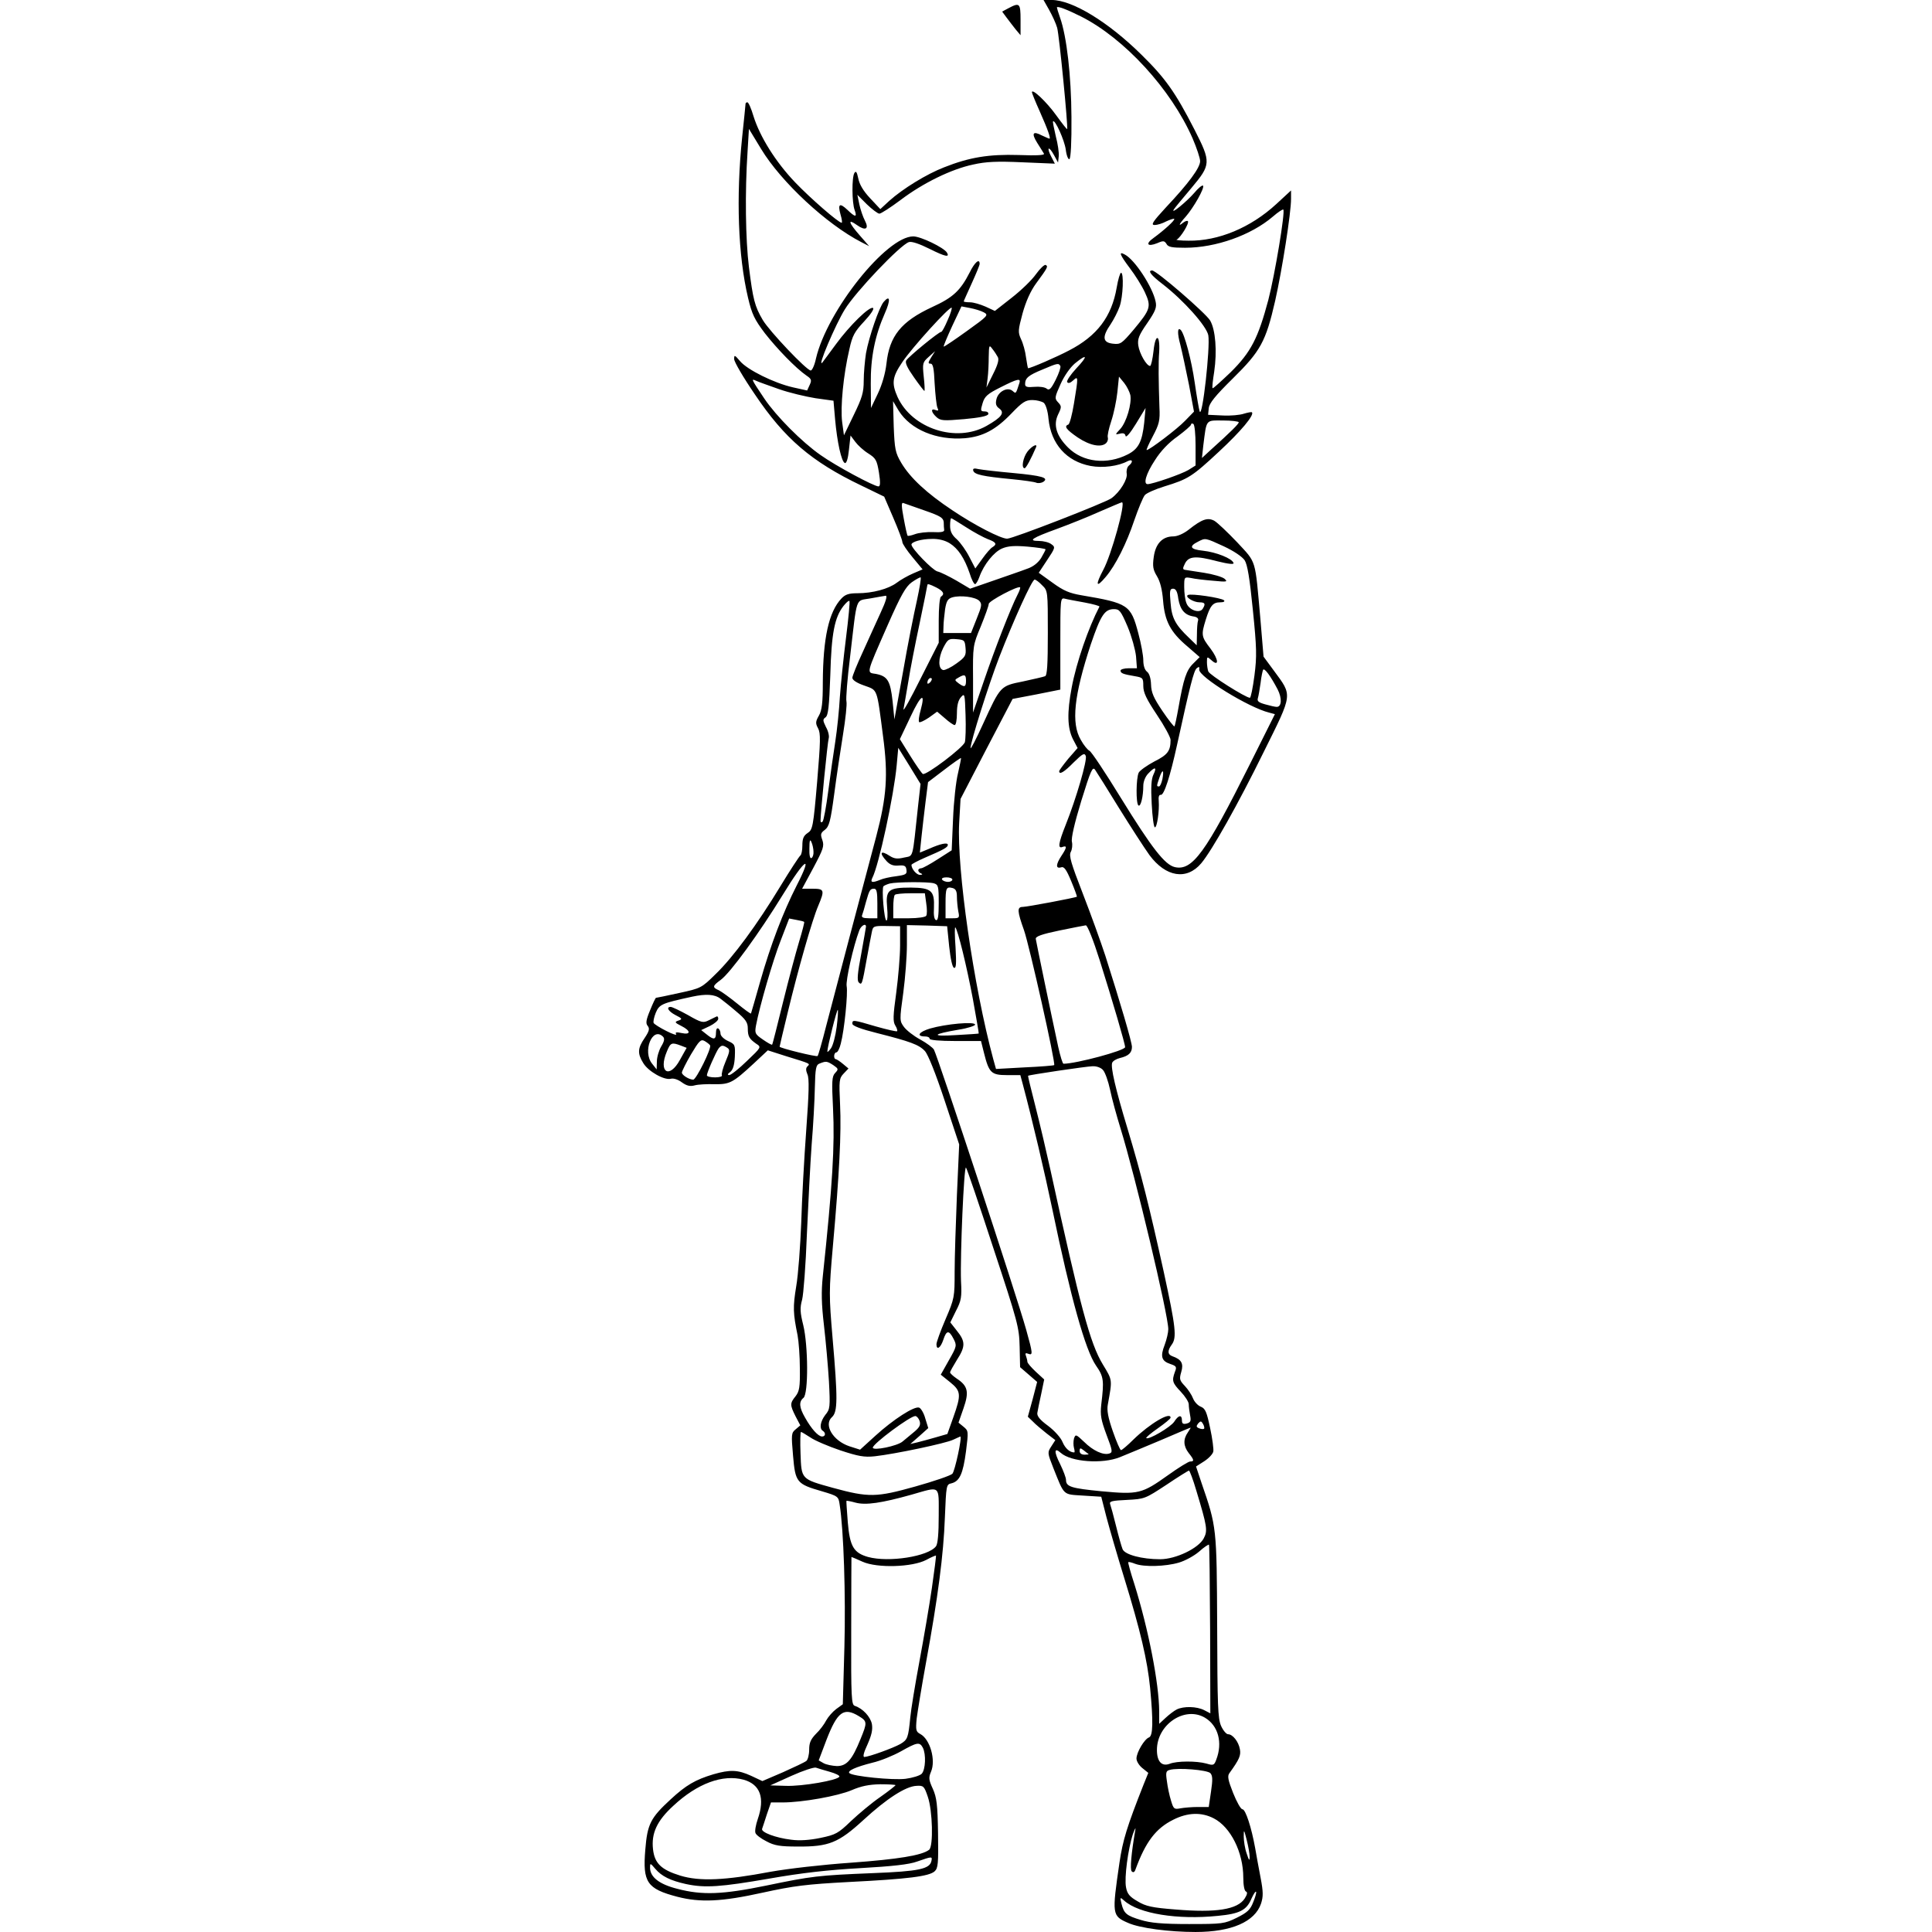 <?xml version="1.0" standalone="no"?>
<!DOCTYPE svg PUBLIC "-//W3C//DTD SVG 20010904//EN"
 "http://www.w3.org/TR/2001/REC-SVG-20010904/DTD/svg10.dtd">
<svg version="1.0" xmlns="http://www.w3.org/2000/svg"
 width="850pt" height="850pt" viewBox="0 0 850 850"
 preserveAspectRatio="xMidYMid meet">
<g transform="translate(0,850) scale(0.1,-0.1)"
fill="#000000" stroke="none">
<path d="M4616 8456 c14 -25 30 -60 35 -78 9 -30 49 -439 44 -446 -1 -2 -23
26 -49 62 -41 57 -106 119 -106 100 0 -3 15 -41 34 -83 36 -81 50 -121 43
-121 -3 0 -17 7 -33 14 -40 21 -47 10 -21 -32 13 -20 26 -42 30 -48 4 -7 -31
-9 -111 -6 -132 4 -217 -10 -328 -54 -78 -30 -183 -95 -242 -148 l-39 -36 -45
48 c-30 32 -47 61 -52 87 -6 28 -10 35 -17 24 -12 -19 -11 -131 1 -163 12 -33
3 -33 -32 1 -34 32 -43 26 -30 -21 6 -20 8 -36 5 -36 -14 0 -137 107 -205 178
-86 90 -155 201 -183 291 -10 34 -22 61 -27 61 -4 0 -8 -3 -8 -7 0 -5 -7 -71
-15 -148 -27 -263 -18 -519 26 -705 17 -72 28 -95 74 -156 54 -69 136 -154
184 -187 21 -14 23 -20 13 -41 l-11 -24 -63 14 c-83 19 -200 77 -232 115 -24
28 -26 29 -26 9 0 -12 41 -82 91 -155 131 -195 249 -296 468 -401 l101 -49 40
-93 c22 -51 40 -99 40 -107 0 -7 20 -37 45 -67 l44 -53 -42 -18 c-23 -10 -55
-28 -72 -41 -36 -27 -106 -46 -173 -46 -37 0 -53 -5 -70 -23 -56 -59 -81 -175
-82 -369 0 -91 -4 -123 -17 -146 -15 -26 -16 -34 -4 -56 12 -22 11 -56 -4
-236 -17 -199 -20 -211 -42 -225 -18 -12 -23 -25 -23 -55 0 -21 -4 -41 -9 -44
-5 -4 -44 -63 -87 -134 -103 -170 -209 -314 -286 -388 -62 -61 -64 -62 -161
-83 -54 -12 -99 -21 -101 -21 -2 0 -14 -25 -26 -55 -18 -43 -20 -58 -10 -69 9
-12 6 -23 -14 -53 -31 -45 -32 -68 -6 -110 22 -37 93 -77 122 -69 12 3 32 -4
48 -16 21 -15 36 -19 57 -13 15 4 54 6 86 5 68 -1 81 6 173 91 l62 58 78 -25
c114 -35 109 -33 96 -46 -7 -7 -7 -17 0 -34 9 -18 7 -83 -5 -247 -9 -122 -19
-305 -22 -407 -4 -102 -13 -227 -22 -279 -15 -92 -14 -118 6 -216 5 -27 10
-93 10 -146 1 -82 -2 -100 -19 -122 -25 -31 -25 -38 0 -88 l21 -40 -20 -17
c-20 -16 -20 -23 -12 -116 10 -118 16 -125 127 -157 71 -21 73 -23 78 -58 18
-113 27 -401 21 -627 l-7 -252 -29 -21 c-16 -12 -35 -34 -44 -50 -8 -16 -28
-43 -45 -59 -23 -24 -30 -39 -30 -70 0 -22 -6 -44 -12 -49 -7 -6 -54 -28 -103
-50 l-91 -39 -49 23 c-59 27 -93 28 -166 7 -80 -24 -121 -48 -188 -110 -89
-82 -103 -109 -112 -222 -12 -143 7 -172 141 -207 101 -26 194 -22 375 18 137
30 192 37 380 47 260 13 353 25 377 47 15 14 17 33 15 167 -2 127 -6 158 -23
196 -18 39 -19 49 -8 75 22 51 -4 143 -47 166 -19 10 -21 17 -16 68 4 31 22
142 41 246 53 289 77 475 83 637 6 144 6 147 29 152 36 9 51 42 64 141 11 88
11 90 -11 108 l-22 18 22 63 c25 72 20 98 -30 131 -16 11 -29 23 -29 27 0 4
14 29 30 55 38 59 38 81 0 128 l-29 37 25 51 c23 44 26 60 22 131 -4 112 13
510 22 499 4 -4 58 -163 120 -353 108 -327 114 -350 116 -435 l2 -90 37 -32
38 -33 -20 -77 -21 -76 22 -21 c11 -12 39 -35 60 -52 l39 -30 -18 -28 c-17
-26 -17 -28 9 -94 50 -125 41 -116 131 -122 l80 -5 23 -90 c13 -49 48 -170 78
-267 72 -234 102 -363 114 -484 14 -148 13 -211 -5 -218 -20 -7 -55 -66 -55
-93 0 -12 12 -31 26 -42 l26 -21 -21 -52 c-73 -185 -91 -243 -106 -344 -33
-227 -33 -233 38 -264 51 -23 181 -40 297 -40 158 0 261 45 288 125 10 31 10
51 -2 114 -8 42 -19 101 -24 131 -16 89 -42 170 -56 170 -7 0 -25 32 -41 72
-22 56 -26 74 -16 87 44 61 51 78 46 105 -6 34 -32 66 -52 66 -8 0 -22 17 -31
37 -14 33 -16 88 -17 438 -2 436 -2 437 -69 631 l-24 72 36 23 c20 13 38 32
40 43 2 10 -4 57 -14 103 -15 71 -21 86 -41 94 -13 5 -28 21 -34 36 -6 16 -22
40 -36 55 -24 25 -25 31 -16 62 11 37 1 55 -39 69 -22 8 -22 25 -3 51 23 31
18 76 -35 320 -64 290 -98 426 -159 629 -54 178 -75 271 -68 291 3 8 18 17 34
21 38 9 53 23 53 49 0 21 -52 197 -117 401 -20 61 -64 183 -99 273 -52 134
-62 167 -53 184 6 11 8 31 5 44 -4 16 11 81 41 180 42 136 50 153 61 137 7
-10 54 -85 105 -168 51 -82 111 -175 134 -207 72 -97 164 -112 228 -36 47 56
162 260 275 490 129 260 127 245 44 358 l-45 61 -14 167 c-24 268 -16 243
-102 336 -42 44 -87 87 -101 95 -29 15 -54 7 -113 -40 -22 -17 -49 -29 -67
-29 -48 0 -78 -32 -86 -90 -6 -42 -3 -57 14 -85 14 -23 23 -58 27 -107 7 -90
32 -139 107 -202 l54 -47 -28 -28 c-31 -30 -43 -68 -65 -193 -8 -45 -16 -82
-18 -84 -2 -2 -26 28 -53 68 -39 58 -49 81 -50 117 -1 28 -8 49 -18 56 -10 8
-16 27 -16 50 0 21 -10 75 -22 119 -33 125 -44 132 -250 167 -53 9 -79 20
-127 55 l-61 44 37 56 c36 54 37 57 18 70 -10 8 -35 14 -54 14 -51 0 -31 13
79 53 52 19 137 53 188 76 51 22 95 41 98 41 18 0 -47 -233 -82 -297 -36 -68
-32 -82 10 -32 44 51 93 150 126 249 18 52 39 103 47 112 8 9 47 26 86 38 104
32 121 42 240 153 98 91 156 161 145 173 -3 2 -18 -1 -35 -6 -17 -6 -59 -10
-94 -8 l-64 3 3 29 c2 22 29 55 105 130 123 121 146 163 187 342 31 138 70
387 70 449 l0 37 -65 -60 c-113 -104 -255 -163 -386 -161 -35 0 -59 3 -52 5
16 7 57 73 49 81 -3 3 -12 0 -21 -7 -23 -19 -18 -6 11 26 35 40 84 126 77 137
-3 4 -21 -10 -39 -32 -34 -39 -105 -97 -90 -73 4 7 39 49 77 94 87 104 88 113
14 258 -84 164 -128 226 -234 330 -145 143 -302 239 -393 240 l-37 0 25 -44z
m139 -28 c191 -96 397 -320 492 -537 18 -42 33 -87 33 -100 0 -29 -51 -98
-150 -203 -59 -64 -68 -78 -50 -78 11 0 35 7 51 16 17 8 33 13 35 11 5 -5 -43
-49 -91 -84 -37 -26 -27 -40 16 -23 27 12 32 11 41 -3 7 -14 24 -17 82 -17
135 0 290 55 386 137 23 20 43 33 46 31 9 -10 -37 -286 -66 -398 -45 -168 -76
-229 -166 -318 -42 -40 -77 -72 -79 -70 -3 2 1 35 7 73 13 89 6 184 -18 225
-19 32 -236 220 -255 220 -21 0 -6 -20 46 -60 92 -71 193 -184 201 -225 9 -52
-26 -368 -38 -335 -3 8 -13 66 -22 128 -14 98 -45 214 -61 230 -15 15 -16 -14
-2 -65 8 -32 25 -111 38 -176 l22 -118 -39 -40 c-34 -36 -157 -129 -169 -129
-3 0 9 27 27 61 28 53 32 69 29 127 -4 118 -5 196 -1 245 4 78 -17 81 -25 3
-4 -36 -11 -66 -15 -66 -16 0 -47 55 -52 90 -4 28 2 45 39 98 37 54 43 70 37
96 -13 63 -91 183 -135 206 -29 16 -23 0 22 -60 23 -30 53 -78 66 -106 29 -63
25 -75 -50 -165 -52 -61 -57 -65 -91 -61 -45 5 -48 30 -10 85 14 21 32 56 40
79 15 43 19 148 6 148 -4 0 -13 -29 -19 -65 -22 -128 -86 -213 -210 -277 -53
-28 -168 -78 -180 -78 -1 0 -5 21 -9 48 -3 26 -13 62 -22 80 -14 31 -13 39 7
114 15 53 35 98 60 132 50 68 53 74 42 80 -5 4 -25 -15 -43 -40 -18 -26 -66
-72 -107 -104 l-74 -58 -41 19 c-23 10 -53 19 -68 19 -16 0 -28 2 -28 4 0 2
16 37 35 79 19 42 35 80 35 86 0 26 -22 7 -44 -38 -41 -80 -73 -110 -165 -152
-136 -63 -188 -127 -201 -249 -5 -43 -19 -92 -38 -132 l-30 -63 -1 106 c-1
116 18 211 62 311 26 58 23 83 -5 50 -20 -23 -65 -154 -78 -226 -5 -33 -10
-87 -10 -121 0 -52 -7 -75 -44 -151 l-43 -89 -8 59 c-8 65 5 205 32 320 13 60
23 77 65 122 28 30 45 55 39 59 -15 9 -103 -77 -163 -159 -28 -39 -56 -75 -60
-81 -25 -27 58 168 99 234 48 78 244 284 282 296 12 4 47 -8 91 -30 68 -34 90
-39 76 -16 -14 22 -115 71 -148 71 -118 0 -379 -327 -428 -537 -6 -29 -17 -53
-23 -53 -18 0 -182 173 -211 222 -36 61 -43 91 -61 233 -15 121 -18 330 -6
509 l6 99 54 -89 c88 -145 287 -330 440 -409 l35 -18 -42 48 c-49 56 -54 75
-12 45 38 -27 55 -18 35 20 -8 15 -19 47 -24 70 l-9 43 42 -42 c23 -22 48 -41
55 -41 7 0 49 27 93 60 99 75 224 136 319 156 57 13 106 15 217 10 l143 -6
-16 31 c-22 42 -11 49 12 7 l18 -33 3 27 c2 15 -4 55 -13 89 -8 34 -14 64 -12
65 9 9 50 -82 56 -124 3 -26 11 -45 16 -42 6 3 10 75 9 185 -1 183 -21 355
-50 437 -8 22 -14 43 -14 45 0 8 43 -8 105 -39z m-586 -1337 c-12 -28 -24 -51
-28 -51 -11 0 -145 -110 -154 -126 -6 -10 5 -33 34 -74 23 -33 44 -60 46 -60
2 0 1 28 -3 63 -6 59 -5 63 22 87 l28 25 -17 -27 c-14 -23 -15 -28 -3 -28 11
0 15 -20 18 -87 3 -49 8 -96 12 -106 6 -13 5 -16 -8 -11 -22 9 -20 -9 4 -31
18 -16 30 -17 122 -9 65 6 103 13 106 22 2 7 -5 12 -16 12 -18 0 -19 3 -9 36
9 30 21 41 79 70 75 38 90 41 83 19 -16 -49 -15 -48 -30 -35 -22 19 -63 -2
-71 -36 -5 -20 -2 -31 12 -41 26 -19 11 -39 -56 -77 -133 -75 -327 -12 -391
127 -27 61 -24 88 21 154 41 62 209 247 217 239 2 -2 -5 -27 -18 -55z m159 35
c22 -12 20 -15 -75 -83 -54 -39 -99 -69 -101 -68 -2 2 15 42 37 90 l41 87 37
-7 c21 -4 48 -12 61 -19z m62 -197 c6 -11 0 -34 -21 -75 l-29 -59 5 40 c3 22
5 65 5 95 1 52 2 54 16 35 9 -11 19 -27 24 -36z m346 -49 c-26 -28 -44 -55
-41 -61 5 -7 14 -4 26 7 23 21 24 19 4 -101 -8 -49 -19 -91 -25 -93 -20 -7 -9
-22 42 -57 54 -36 104 -45 125 -24 6 6 9 17 7 24 -3 7 4 39 15 72 11 33 23 90
27 128 l7 68 23 -28 c12 -15 24 -40 27 -53 7 -38 -17 -119 -44 -149 -24 -26
-24 -26 -2 -21 15 4 23 1 25 -10 2 -9 21 13 46 54 l42 69 -6 -65 c-9 -83 -25
-115 -72 -139 -92 -47 -198 -35 -263 30 -51 51 -66 99 -44 145 16 33 16 37 0
54 -16 17 -15 22 11 80 16 36 42 73 63 91 55 45 59 34 7 -21z m-71 10 c3 -5
-6 -32 -20 -60 -21 -42 -29 -49 -40 -40 -8 7 -33 10 -55 8 -31 -3 -40 0 -40
12 0 27 15 39 76 64 68 29 71 29 79 16z m-1238 -102 c45 -16 118 -33 161 -40
l79 -11 7 -81 c9 -101 28 -188 43 -193 7 -3 14 19 18 58 l7 63 21 -28 c11 -15
36 -38 57 -51 33 -21 38 -29 47 -84 7 -44 6 -61 -2 -61 -20 0 -189 91 -255
138 -83 58 -195 171 -247 248 -59 88 -59 89 -37 79 10 -5 56 -21 101 -37z
m1165 -60 c9 -8 18 -36 21 -71 11 -110 79 -187 185 -207 54 -10 122 -1 163 21
22 11 26 -3 5 -20 -7 -6 -11 -21 -9 -34 5 -25 -29 -81 -67 -109 -28 -20 -434
-178 -459 -178 -28 0 -143 59 -241 125 -113 75 -186 143 -225 209 -26 44 -29
60 -33 160 l-3 111 25 -42 c52 -83 166 -131 291 -121 79 7 136 37 205 109 48
50 62 59 92 59 19 0 41 -6 50 -12z m858 -86 c0 -7 -35 -42 -124 -122 l-38 -35
6 55 c15 118 9 110 87 110 38 0 69 -4 69 -8z m-190 -102 l0 -88 -32 -20 c-30
-18 -157 -62 -179 -62 -20 0 -7 46 32 105 25 40 61 78 100 105 32 24 59 47 59
52 0 5 5 6 10 3 6 -3 10 -46 10 -95z m-1192 -286 c69 -24 82 -32 84 -51 0 -13
1 -28 2 -35 1 -8 -15 -11 -49 -9 -28 1 -63 -3 -79 -9 -16 -6 -31 -9 -33 -7 -2
2 -10 37 -17 76 -10 53 -11 71 -2 68 6 -2 48 -17 94 -33z m183 -74 c34 -22 77
-45 95 -52 36 -13 42 -22 21 -35 -8 -4 -28 -27 -45 -51 l-31 -43 -26 50 c-14
28 -39 63 -55 78 -22 19 -30 35 -30 60 0 18 2 33 5 33 2 0 32 -18 66 -40z
m-73 -70 c37 -23 65 -65 88 -132 8 -27 19 -48 24 -48 4 0 13 15 19 32 19 54
64 110 100 125 26 11 54 13 113 8 43 -4 78 -9 78 -12 0 -3 -9 -20 -20 -39 -14
-21 -35 -38 -63 -47 -23 -9 -88 -31 -145 -51 l-104 -36 -59 35 c-33 19 -71 38
-85 41 -22 6 -114 101 -114 118 0 12 44 25 90 25 28 1 57 -6 78 -19z m1207
-14 c43 -20 80 -45 91 -61 12 -19 22 -77 36 -218 17 -168 18 -204 7 -289 -7
-54 -16 -98 -20 -98 -18 0 -177 100 -183 116 -3 8 -6 27 -6 41 0 25 1 25 19 9
35 -32 33 2 -3 50 -41 53 -42 60 -21 128 19 61 31 76 63 76 16 0 22 4 17 9
-12 11 -146 31 -159 23 -14 -8 25 -32 51 -32 25 0 28 -7 14 -29 -14 -21 -60
-5 -71 25 -6 14 -10 46 -10 71 0 45 0 45 30 40 16 -4 60 -9 97 -12 61 -6 66
-5 50 9 -10 8 -51 20 -90 26 -40 6 -78 12 -84 13 -10 2 -10 7 0 27 16 33 47
36 141 11 52 -13 76 -15 73 -8 -6 20 -77 48 -134 54 -57 6 -64 19 -22 40 33
17 31 17 114 -21z m-1351 -238 c-13 -57 -41 -197 -61 -313 l-38 -210 -8 80
c-10 90 -22 110 -73 120 -42 7 -46 -7 51 214 59 134 80 170 106 189 17 12 35
22 39 22 4 0 -4 -46 -16 -102z m551 67 c25 -24 25 -26 25 -210 0 -139 -3 -187
-12 -190 -7 -3 -51 -13 -97 -23 -100 -20 -99 -19 -176 -187 -30 -66 -55 -114
-55 -106 0 27 80 280 126 399 62 160 144 342 156 342 5 0 20 -11 33 -25z
m-465 -10 c31 -16 37 -29 20 -40 -6 -3 -10 -50 -10 -105 l0 -98 -80 -158 c-44
-88 -77 -148 -75 -134 3 14 12 68 21 120 8 52 31 169 50 258 19 90 34 166 34
168 0 7 10 4 40 -11z m356 -33 c-28 -54 -99 -236 -147 -377 l-48 -140 0 147
c-1 147 -1 148 34 232 19 47 35 91 35 99 0 13 129 81 138 73 2 -2 -3 -17 -12
-34z m708 -16 c8 -48 28 -72 66 -78 16 -2 24 -9 21 -18 -3 -8 -5 -36 -5 -62
l-1 -47 -33 32 c-61 58 -77 88 -82 155 -5 53 -3 62 11 62 12 0 19 -12 23 -44z
m-1308 -58 c-18 -40 -54 -118 -79 -174 -26 -56 -47 -108 -47 -116 0 -10 20
-23 52 -34 60 -22 55 -7 83 -223 23 -172 16 -266 -30 -441 -59 -220 -184 -695
-220 -833 -18 -71 -35 -131 -38 -133 -5 -5 -167 35 -167 41 0 2 16 70 36 152
46 191 108 408 134 468 29 69 27 75 -25 75 l-46 0 50 93 c43 81 48 95 39 121
-9 25 -8 31 11 45 19 15 25 37 41 156 10 77 28 196 39 264 11 68 18 133 15
145 -3 12 4 100 16 196 32 273 22 245 88 257 31 6 63 11 69 12 8 0 -1 -28 -21
-71z m432 49 c13 -14 12 -22 -11 -79 l-25 -63 -61 0 -61 0 1 30 c0 17 4 50 7
75 6 36 12 46 32 52 36 10 100 2 118 -15z m465 -8 c37 -7 66 -15 64 -18 -48
-92 -101 -244 -122 -356 -21 -111 -19 -177 5 -226 l21 -40 -41 -47 c-22 -27
-40 -51 -40 -55 0 -17 22 -4 64 39 39 38 47 43 53 28 7 -18 -42 -187 -88 -302
-33 -83 -36 -107 -14 -98 20 7 19 -3 -5 -39 -25 -38 -26 -58 -2 -51 13 5 23
-8 45 -61 15 -36 26 -67 25 -68 -7 -5 -220 -45 -238 -45 -26 0 -25 -18 5 -102
24 -68 140 -586 133 -594 -2 -2 -61 -7 -130 -10 l-126 -7 -12 43 c-87 322
-161 839 -150 1040 l6 105 114 220 115 220 105 20 105 21 0 202 c0 198 0 203
20 198 11 -3 50 -10 88 -17z m-1051 -156 c-11 -87 -23 -204 -27 -260 -3 -56
-12 -143 -20 -195 -8 -51 -22 -149 -31 -218 -9 -69 -20 -129 -25 -135 -6 -5
-9 -3 -9 5 0 35 31 347 36 362 3 9 -2 32 -12 49 -14 29 -15 34 -2 43 12 9 16
48 21 186 5 185 19 254 58 304 12 15 23 25 26 22 3 -2 -4 -76 -15 -163z m1239
50 c18 -43 34 -102 37 -130 l4 -53 -36 0 c-20 0 -36 -5 -36 -10 0 -12 10 -16
63 -25 35 -6 37 -8 37 -43 0 -29 14 -58 60 -127 33 -49 60 -99 60 -110 0 -49
-13 -66 -71 -95 -32 -17 -63 -39 -69 -49 -12 -24 -13 -138 -1 -145 10 -6 21
41 21 87 0 18 9 41 22 54 29 31 39 29 23 -4 -10 -21 -12 -55 -8 -130 3 -57 9
-103 14 -103 10 0 20 74 17 115 -2 19 1 29 9 28 14 -3 41 80 72 222 57 260 73
324 86 335 10 8 13 7 11 -6 -2 -32 218 -167 307 -189 l26 -7 -110 -220 c-195
-390 -253 -470 -330 -453 -44 10 -101 83 -238 305 -68 111 -130 204 -138 207
-7 3 -25 24 -38 48 -43 73 -30 195 44 420 44 129 61 155 102 155 24 0 30 -7
60 -77z m-713 -94 c3 -33 -1 -40 -40 -68 -23 -17 -50 -30 -58 -29 -23 5 -23
52 0 98 20 38 24 41 58 38 35 -3 37 -5 40 -39z m1373 -182 c20 -39 18 -77 -4
-77 -7 0 -29 5 -50 11 -29 8 -37 14 -33 27 3 9 8 40 12 67 3 28 9 54 11 58 6
10 33 -27 64 -86z m-1371 38 c0 -28 -7 -30 -33 -11 -18 14 -18 15 0 25 27 16
33 13 33 -14z m-158 -7 c-7 -7 -12 -8 -12 -2 0 14 12 26 19 19 2 -3 -1 -11 -7
-17z m153 -263 c-6 -23 -171 -148 -185 -140 -5 3 -30 39 -55 79 l-46 74 47 99
c46 98 67 111 44 27 -7 -25 -10 -47 -6 -51 3 -3 22 6 43 20 l36 26 34 -29 c19
-17 38 -30 43 -30 6 0 10 23 10 52 0 35 6 58 18 71 16 18 17 15 20 -79 2 -55
0 -108 -3 -119z m-206 -282 c-26 -241 -19 -216 -62 -226 -29 -7 -43 -5 -62 7
-41 27 -49 15 -14 -23 15 -16 30 -21 52 -19 26 2 33 -1 35 -19 3 -19 -3 -22
-45 -28 -26 -3 -58 -10 -71 -16 -35 -14 -44 -12 -34 9 28 53 95 363 107 495
l7 77 49 -79 49 -80 -11 -98z m176 146 c-9 -35 -19 -126 -22 -202 l-6 -138
-61 -39 c-34 -22 -67 -40 -73 -40 -7 0 -13 -4 -13 -9 0 -5 6 -12 13 -14 7 -3
5 -6 -5 -6 -15 -1 -38 26 -38 44 0 3 26 17 58 31 84 36 102 46 102 57 0 12
-33 5 -84 -18 l-39 -16 7 68 c4 37 12 107 18 155 l11 87 71 54 c39 30 72 53
74 52 1 -1 -5 -31 -13 -66z m899 -27 c-4 -18 -10 -32 -15 -32 -11 0 -11 1 2
39 14 40 21 35 13 -7z m-1535 -319 c1 -12 -3 -25 -9 -28 -6 -4 -10 12 -9 42 0
36 3 43 9 28 5 -11 9 -30 9 -42z m-74 -149 c-60 -118 -114 -259 -161 -424 -21
-74 -39 -137 -40 -139 -2 -2 -29 18 -61 44 -32 26 -68 52 -80 58 -30 13 -29
19 8 46 43 32 169 205 274 376 97 159 134 183 60 39z m685 26 c0 -5 -9 -10
-19 -10 -11 0 -23 5 -26 10 -4 6 5 10 19 10 14 0 26 -4 26 -10z m-82 -16 c20
-6 22 -12 22 -86 0 -58 -3 -79 -12 -76 -8 3 -11 22 -9 54 3 75 -11 88 -101 89
-100 0 -112 -10 -105 -87 3 -32 2 -58 -3 -58 -10 0 -22 142 -13 151 5 4 17 9
28 12 30 7 167 8 193 1z m102 -59 c0 -18 3 -47 6 -64 6 -29 5 -31 -25 -31
l-31 0 0 63 c0 71 3 77 31 70 14 -4 19 -14 19 -38z m-350 -30 l0 -65 -36 0
c-27 0 -35 4 -31 14 3 8 11 34 17 58 15 53 18 58 36 58 11 0 14 -15 14 -65z
m215 1 c4 -25 4 -49 0 -55 -3 -6 -37 -11 -76 -11 l-69 0 0 48 c0 27 3 52 7 55
3 4 35 7 69 7 l63 0 6 -44z m-537 -82 c2 -1 -8 -40 -22 -86 -14 -46 -46 -166
-71 -267 -25 -101 -46 -186 -48 -187 -2 -2 -20 8 -40 22 -35 24 -37 28 -31 62
16 85 74 286 109 375 l37 96 31 -6 c18 -3 34 -7 35 -9z m272 -21 c0 -3 -10
-58 -21 -120 -16 -83 -19 -117 -11 -125 14 -14 15 -10 36 107 9 50 19 102 22
116 5 24 8 26 64 25 l60 -1 0 -85 c0 -47 -8 -140 -17 -208 -14 -101 -15 -127
-4 -144 7 -11 10 -22 8 -25 -3 -2 -44 7 -93 21 -102 30 -104 30 -104 12 0 -9
36 -23 108 -41 146 -37 185 -51 211 -79 14 -15 48 -100 87 -218 l64 -193 -10
-223 c-5 -123 -10 -275 -10 -338 0 -111 -1 -117 -40 -208 -22 -51 -40 -101
-40 -110 0 -28 18 -17 30 19 14 43 25 44 45 5 15 -29 15 -33 -20 -94 l-36 -64
41 -33 c48 -39 50 -54 14 -155 l-26 -73 -52 -15 c-28 -8 -64 -18 -81 -22 l-30
-7 40 35 39 35 -13 42 c-6 23 -19 45 -27 48 -21 8 -114 -52 -193 -124 l-67
-61 -47 15 c-72 24 -114 94 -77 128 26 23 26 82 3 348 -16 188 -16 207 1 400
29 324 38 504 32 627 -5 107 -4 116 16 137 l21 22 -24 20 c-13 11 -27 20 -31
21 -12 0 -10 30 2 30 5 0 14 17 19 38 16 60 32 223 26 253 -5 24 29 176 56
247 8 20 29 32 29 15z m366 -87 c6 -56 14 -91 21 -94 10 -3 11 17 7 90 -4 51
-4 91 -1 88 11 -11 50 -170 77 -314 15 -83 27 -152 26 -153 0 -1 -46 -4 -101
-7 -111 -7 -105 4 13 24 39 6 72 17 72 22 0 15 -129 3 -198 -17 -50 -15 -63
-35 -21 -35 10 0 19 -4 19 -10 0 -6 44 -10 113 -10 l113 0 13 -52 c22 -88 32
-98 101 -98 l59 0 10 -37 c45 -169 97 -391 131 -554 81 -390 145 -619 192
-687 34 -49 36 -65 23 -172 -5 -46 -1 -67 23 -132 27 -71 28 -78 12 -83 -26
-8 -71 12 -111 52 -35 33 -37 34 -44 14 -3 -12 -3 -30 0 -41 3 -11 4 -20 1
-20 -19 0 -39 17 -51 45 -7 19 -36 51 -64 72 -37 27 -50 44 -47 58 2 11 9 48
17 83 l13 63 -37 34 c-20 19 -37 38 -37 44 0 5 -3 17 -6 25 -5 12 -2 15 10 10
21 -8 20 1 -9 105 -43 154 -387 1196 -406 1233 -5 9 -32 29 -61 45 -28 15 -60
40 -71 55 -19 26 -20 29 -3 150 9 68 16 162 16 211 l0 87 89 -2 88 -3 9 -89z
m663 -63 c56 -178 111 -365 111 -380 0 -15 -216 -73 -271 -73 -4 0 -14 33 -23
73 -31 143 -97 462 -99 476 -2 11 26 21 103 37 58 12 110 22 117 23 7 1 33
-64 62 -156z m-1669 -167 c8 -6 39 -30 68 -55 42 -35 52 -49 52 -75 0 -36 6
-46 37 -68 23 -15 23 -15 -41 -76 -35 -34 -70 -62 -78 -62 -9 1 -7 5 5 14 12
10 18 30 20 67 2 52 1 55 -30 69 -18 8 -33 23 -33 32 0 9 -4 20 -10 23 -6 4
-10 -5 -10 -19 0 -31 -10 -32 -41 -7 l-24 19 38 18 c20 10 37 24 37 32 0 7 -3
12 -7 10 -5 -2 -20 -10 -35 -17 -24 -12 -32 -11 -91 23 -36 20 -70 36 -76 36
-22 0 -10 -20 21 -36 30 -15 31 -18 13 -24 -18 -6 -17 -9 13 -24 42 -21 42
-40 1 -31 -23 5 -30 4 -24 -5 4 -6 -16 0 -43 14 -28 14 -53 30 -56 35 -3 5 1
25 9 45 16 38 27 42 160 71 61 13 99 11 125 -9z m511 -124 c-5 -39 -16 -81
-25 -94 -9 -12 -16 -19 -16 -14 0 19 42 187 46 183 2 -2 0 -36 -5 -75z m-764
-43 c8 -8 6 -20 -8 -43 -10 -17 -19 -47 -19 -66 l-1 -35 -19 24 c-45 53 0 167
47 120z m207 -38 c8 -12 -61 -151 -74 -151 -18 0 -50 20 -50 31 0 6 18 42 40
80 36 60 43 68 60 59 10 -6 21 -14 24 -19z m-129 -1 l26 -10 -29 -52 c-47 -87
-97 -56 -58 36 16 39 21 41 61 26z m205 -10 c12 -8 11 -16 -8 -61 -12 -28 -19
-56 -16 -60 3 -5 -11 -9 -30 -9 -20 0 -36 4 -36 9 0 12 40 103 52 119 12 14
18 15 38 2z m466 -76 c23 -16 24 -18 8 -35 -14 -15 -15 -36 -9 -156 8 -162 -2
-334 -45 -738 -7 -68 -6 -121 5 -215 8 -69 18 -180 22 -247 6 -114 5 -123 -16
-148 -22 -29 -27 -60 -11 -70 14 -9 12 -25 -3 -25 -17 0 -47 33 -75 83 -26 45
-28 70 -7 87 22 18 21 229 -1 320 -14 56 -15 76 -5 112 6 23 16 153 21 288 6
135 15 313 21 395 7 83 13 195 14 249 2 87 5 101 21 107 28 11 32 11 60 -7z
m1187 -22 c9 -10 23 -49 31 -87 8 -39 29 -115 46 -170 65 -210 210 -820 210
-883 0 -14 -7 -45 -16 -69 -20 -51 -14 -71 25 -84 27 -9 29 -13 20 -35 -14
-39 -11 -48 26 -87 19 -20 35 -45 35 -55 0 -11 3 -33 6 -49 5 -25 2 -31 -15
-36 -16 -4 -21 0 -21 14 0 26 -15 24 -34 -6 -16 -24 -113 -81 -123 -72 -2 3
21 22 51 43 31 22 56 42 56 47 0 28 -92 -27 -163 -96 -26 -26 -51 -47 -55 -47
-4 0 -20 37 -36 83 -21 60 -27 93 -22 118 20 111 21 105 -22 176 -56 92 -99
253 -231 858 -17 77 -46 201 -65 275 -19 74 -34 136 -33 137 4 4 254 41 283
42 18 1 38 -6 47 -17z m-807 -1544 c5 -17 0 -27 -22 -46 -16 -13 -40 -33 -53
-44 -23 -20 -131 -42 -131 -27 0 17 164 139 187 139 6 0 15 -10 19 -22z m1251
-34 c-2 -2 -12 -2 -21 2 -13 5 -14 9 -5 21 11 12 14 12 22 -2 5 -9 7 -19 4
-21z m-71 -16 c-21 -30 -20 -60 4 -91 24 -30 25 -37 6 -37 -7 0 -51 -27 -97
-60 -115 -82 -130 -86 -292 -71 -134 13 -157 20 -157 50 0 10 -12 41 -26 70
-28 55 -26 75 3 49 45 -40 183 -50 260 -19 27 11 107 44 178 74 72 31 131 56
133 56 2 1 -4 -9 -12 -21z m-1661 -22 c20 -14 79 -39 132 -57 79 -26 105 -31
152 -26 89 10 313 57 345 73 16 7 30 14 31 14 9 0 -24 -153 -35 -164 -8 -8
-81 -33 -163 -56 -171 -48 -205 -49 -362 -6 -141 39 -139 37 -143 151 -2 52
-1 95 2 95 3 0 21 -11 41 -24z m1224 -73 c2 -2 -5 -3 -17 -3 -14 0 -22 6 -22
16 0 14 3 15 18 3 9 -7 19 -15 21 -16z m474 -160 c48 -159 51 -177 33 -211
-23 -44 -123 -92 -192 -92 -80 0 -155 20 -165 44 -5 12 -18 58 -29 103 -11 45
-23 88 -26 96 -4 12 9 15 74 18 78 4 80 5 173 66 52 35 97 63 100 63 3 0 18
-39 32 -87z m-1133 -111 c0 -79 -4 -124 -12 -135 -34 -45 -208 -72 -299 -47
-63 18 -80 46 -89 152 -4 51 -7 94 -6 95 1 1 19 -2 40 -8 45 -12 114 -2 246
35 130 37 120 45 120 -92z m1194 -501 l1 -369 -27 14 c-33 17 -91 18 -121 3
-12 -6 -34 -23 -49 -37 l-28 -26 0 55 c-1 124 -47 360 -109 559 -17 52 -29 96
-27 97 2 2 15 -1 30 -7 39 -15 134 -12 192 5 28 8 68 30 90 49 21 19 41 32 43
30 2 -2 4 -170 5 -373z m-1224 183 c-11 -76 -36 -222 -55 -324 -19 -102 -37
-212 -40 -245 -9 -92 -12 -99 -44 -118 -32 -18 -137 -56 -158 -57 -8 0 -3 20
14 56 18 41 23 64 19 89 -7 33 -40 68 -75 80 -15 4 -17 33 -16 330 0 179 1
325 1 325 1 0 23 -9 49 -21 65 -29 219 -24 280 8 22 12 41 20 43 19 1 -2 -7
-66 -18 -142z m-322 -564 c38 -23 38 -28 8 -101 -37 -92 -61 -119 -104 -119
-20 1 -47 6 -59 13 l-21 12 34 90 c48 124 76 145 142 105z m1523 -7 c59 -35
79 -110 50 -185 -9 -25 -13 -26 -43 -17 -43 12 -130 12 -162 -1 -35 -13 -56
10 -56 61 0 112 122 194 211 142z m-1241 -132 c15 -29 12 -97 -5 -115 -8 -8
-40 -18 -71 -22 -56 -7 -233 11 -247 25 -10 10 27 27 102 46 35 8 91 31 125
50 71 40 82 42 96 16z m-410 -106 c25 -7 44 -16 43 -21 -3 -16 -165 -44 -236
-41 l-68 2 93 42 c51 23 100 39 108 36 8 -3 35 -11 60 -18z m1675 -6 c10 -11
11 -28 3 -81 l-10 -68 -48 0 c-26 0 -61 -3 -77 -6 -27 -5 -30 -3 -41 34 -7 22
-15 60 -18 85 -6 39 -4 46 12 50 36 11 165 0 179 -14z m-2053 -29 c73 -21 94
-80 62 -173 -9 -26 -14 -54 -10 -62 3 -8 24 -24 48 -36 35 -19 60 -23 138 -23
136 -1 179 16 289 117 102 94 186 148 233 150 31 2 34 -1 50 -48 21 -61 25
-217 6 -233 -31 -25 -138 -42 -343 -57 -128 -9 -276 -26 -355 -40 -201 -38
-311 -43 -397 -17 -84 26 -113 54 -120 116 -8 70 17 125 89 191 106 99 218
140 310 115z m668 -24 c0 -2 -30 -26 -67 -52 -38 -26 -95 -74 -129 -106 -56
-54 -67 -60 -134 -74 -48 -10 -93 -13 -129 -8 -68 8 -134 33 -128 48 2 6 12
35 21 64 l18 52 51 0 c87 0 243 28 304 54 42 18 76 25 126 26 37 0 67 -2 67
-4z m1400 -146 c74 -38 130 -149 130 -261 0 -34 5 -59 12 -61 7 -3 6 -12 -6
-31 -32 -48 -125 -63 -304 -48 -103 8 -131 14 -167 36 -35 20 -46 33 -51 62
-8 42 9 168 30 233 9 25 14 33 11 19 -18 -103 -24 -174 -16 -182 7 -7 13 -4
17 9 44 120 89 180 166 218 63 32 124 34 178 6z m158 -170 c0 -19 -3 -16 -13
15 -8 22 -13 56 -13 75 0 33 1 32 13 -15 7 -27 13 -61 13 -75z m-1400 -17 c-7
-36 -55 -46 -258 -54 -243 -10 -267 -13 -470 -55 -190 -39 -280 -43 -390 -14
-80 20 -120 52 -120 93 0 21 1 21 23 -5 28 -33 67 -52 135 -67 84 -18 153 -13
367 24 142 25 258 38 400 46 141 8 215 16 250 29 66 23 67 23 63 3z m1416
-181 c-13 -34 -26 -46 -72 -69 -55 -27 -63 -28 -212 -28 -117 0 -169 5 -211
18 -63 19 -74 28 -85 72 -7 29 -6 29 12 13 65 -58 235 -85 412 -67 96 9 127
25 148 76 9 19 17 33 20 30 3 -2 -3 -23 -12 -45z"/>
<path d="M4521 6514 c-20 -26 -29 -74 -13 -74 6 0 29 43 50 92 8 19 -18 6 -37
-18z"/>
<path d="M4282 6429 c5 -17 43 -25 168 -37 52 -5 102 -12 110 -16 8 -3 22 -1
30 4 26 18 -5 27 -133 39 -67 6 -135 14 -151 17 -21 5 -27 3 -24 -7z"/>
<path d="M4437 8464 l-28 -15 20 -27 c11 -15 29 -38 40 -52 l21 -25 0 68 c0
73 -4 77 -53 51z"/>
</g>
</svg>

